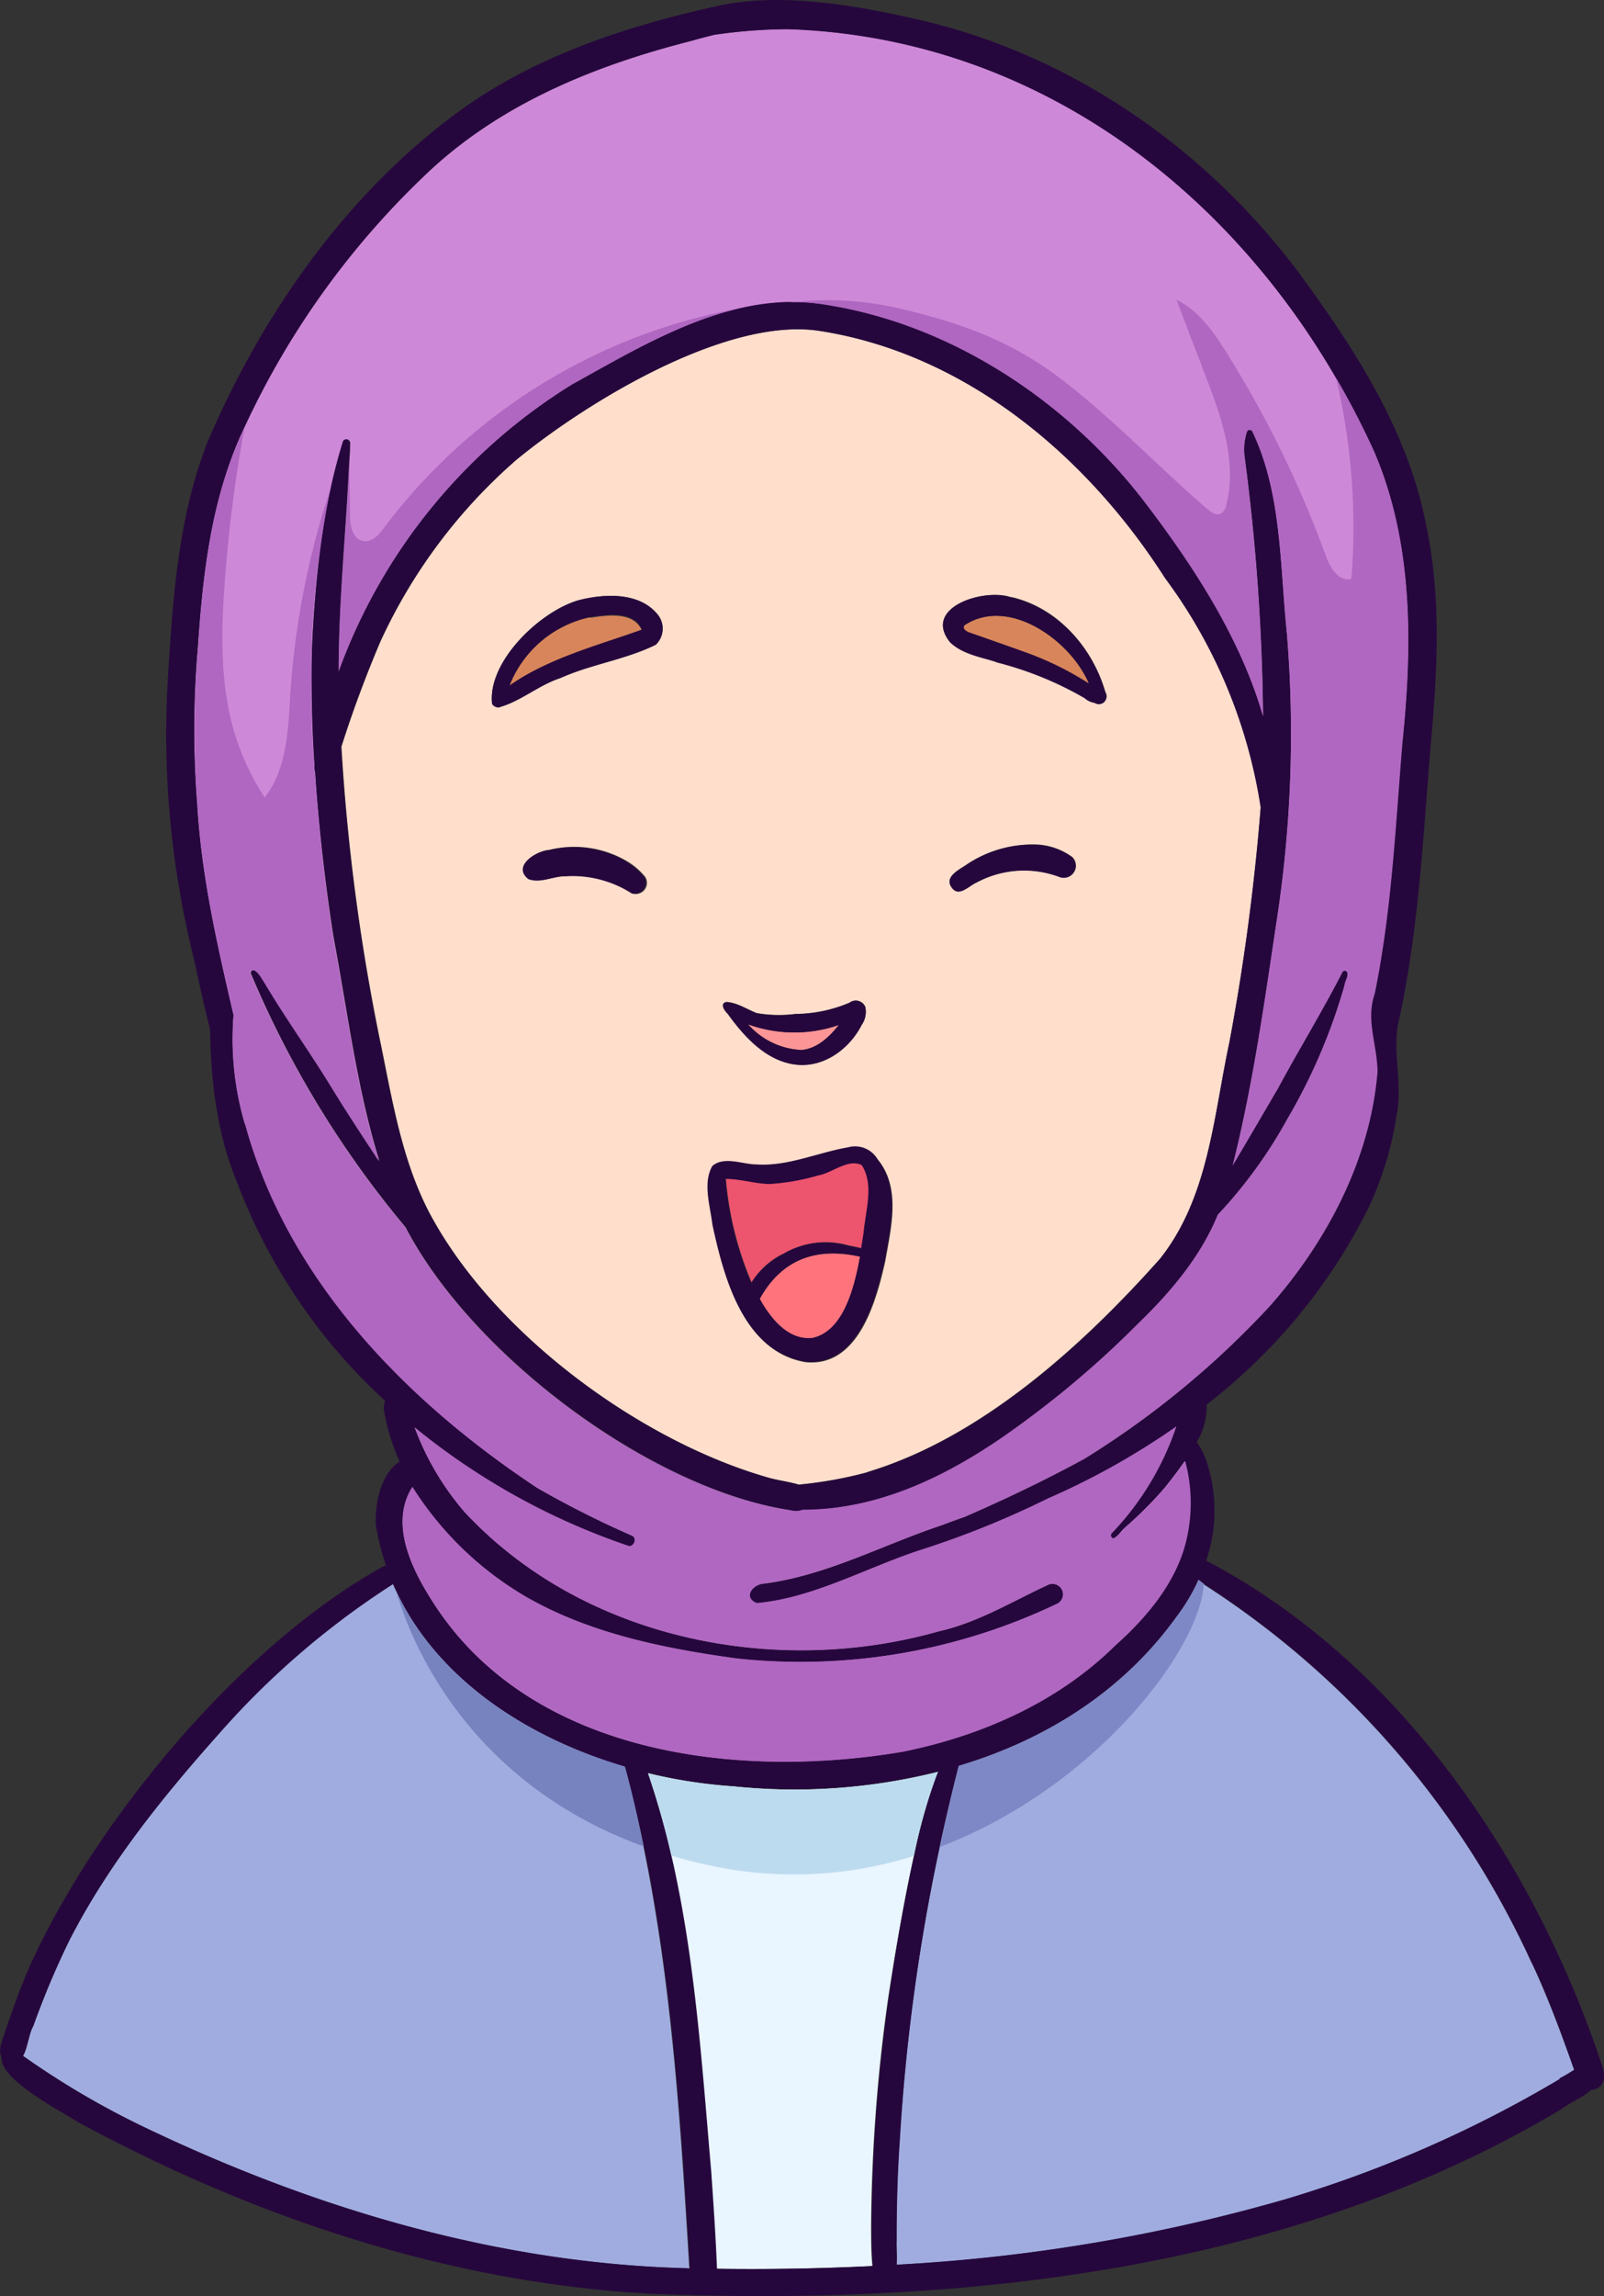 <svg xmlns="http://www.w3.org/2000/svg" viewBox="0 0 187.38 268.04"><rect x="0" y="0" width="187.38" height="268.04" fill="#333333" stroke="none"/><defs><style>.cls-71{fill:#ed546e;}.cls-72{fill:#ffdecc;}.cls-73{fill:#ce88d8;}.cls-74{fill:#d8855b;}.cls-75{fill:#fc9595;}.cls-76{fill:#ff737d;}.cls-77{fill:#a0ace0;}.cls-78{fill:#e9f5ff;}.cls-79{fill:#26073d;}.cls-710{fill:#7783bf;}.cls-711{fill:#bddbef;}.cls-712{fill:#7f88c6;}.cls-713{fill:#b067c1;}.cls-714{fill:#9170c1;}</style></defs><g id="Layer_2" data-name="Layer 2"><g id="svg2"><path id="path354" class="cls-71" d="M91.41,146.43a9.65,9.65,0,0,1,7.52-1.1c.54.14,1.14.22,1.71.38.11-.65.2-1.26.29-1.8.23-2.66,1.26-5.64-.21-7.94-1.64-.79-3.45.92-5.11,1.21a26.41,26.41,0,0,1-5.73,1c-1.69-.05-3.39-.61-5.08-.6a39.29,39.29,0,0,0,3,12.11,9.11,9.11,0,0,1,3.61-3.3"/><path id="path356" class="cls-72" d="M83.28,143c-.27-2.21-1.16-4.82,0-6.82,1.36-1.15,3.57-.15,5.12-.19,3.68.21,7.17-1.43,10.76-2a3,3,0,0,1,3.38,1.37c2.76,3.34,1.55,8,.87,11.92-1.07,4.75-3.17,12.36-9.31,11.74-7.22-1.24-9.49-9.8-10.81-16ZM76.61,75.26c-3.48,1.73-7.56,2.28-11.14,3.89-2.46.8-4.54,2.62-6.92,3.34a.82.82,0,0,1-1.06-.32c-.56-4.9,5.52-10.72,9.95-12.06,3.07-.82,7.31-1.06,9.45,1.71A2.6,2.6,0,0,1,76.61,75.26Zm-2.76,29a12.65,12.65,0,0,0-7.74-2c-1.46,0-3,.88-4.35.32-1.93-1.55,1-3.29,2.41-3.37a12.15,12.15,0,0,1,9,1.28,7.82,7.82,0,0,1,2.21,1.88A1.3,1.3,0,0,1,73.85,104.29Zm11,12.7c1.29.07,2.42.87,3.56,1.3a15.1,15.1,0,0,0,4.5.1,16.54,16.54,0,0,0,6.34-1.32,1.21,1.21,0,0,1,1.84.5,2.73,2.73,0,0,1-.43,2.1c-1.55,3-4.84,5.28-8.32,4.51-3.13-.65-5.53-3.33-7.31-5.8-.36-.33-1-1.19-.18-1.39Zm33.26-47.28c5.4,1.22,9.51,5.87,11,11.06v0a.89.89,0,0,1-1.23,1.24,2.16,2.16,0,0,1-1.17-.55,39.43,39.43,0,0,0-10.39-4.21c-1.84-.59-3.88-.88-5.33-2.27C107.69,70.9,115,68.63,118.09,69.71Zm5.74,32.7a11.74,11.74,0,0,0-9.75.62c-.93.39-2,1.7-2.91.58s.72-2,1.58-2.55a13.78,13.78,0,0,1,8.6-2.43,7.66,7.66,0,0,1,3.89,1.44,1.4,1.4,0,0,1-1.41,2.34Zm-22.54,69.46c13.32-4,25.16-14.77,34.22-24.92,5.69-7.17,6.25-16.64,8.1-25.26a261.2,261.2,0,0,0,3.66-27.44,60,60,0,0,0-11.18-26.79C127,53.22,112.84,41.3,95.85,38.63c-10.86-1.74-27.3,8.3-35.49,15A63,63,0,0,0,44.43,74.93c-1.7,4-3.23,8.09-4.54,12.24a241,241,0,0,0,4.68,35.1c1.32,6.52,2.44,13.16,5.47,19.06,7.32,14.08,24.51,26.8,39.61,31.13,1.2.36,2.47.48,3.66.85a48.33,48.33,0,0,0,8-1.44"/><path id="path358" class="cls-73" d="M157.07,115a67,67,0,0,1-6.67,15.66,54.94,54.94,0,0,1-8.12,11.17c-2,4.89-5.52,9-9.28,12.68a112.31,112.31,0,0,1-12.69,11c-7.8,5.88-16.63,10.75-26.54,10.76a2.24,2.24,0,0,1-1.41.06c-16.25-2.44-37.15-18-45-33.07a116.38,116.38,0,0,1-18-29.47.35.35,0,0,1,0-.42c.64-.43,1.29,1,1.6,1.4,2.47,4.14,5.29,8,7.8,12.17,1.79,2.92,3.68,5.79,5.57,8.65-2.64-8.48-3.72-17.46-5.37-26.17-1-6.39-1.71-12.84-2.13-19.29a1.76,1.76,0,0,1-.08-.84s0,0,0-.07c-.27-4.39-.39-8.77-.31-13.16a114.7,114.7,0,0,1,2.16-18.75c.4-2,.91-3.89,1.5-5.8a.44.44,0,0,1,.65-.12l.07.08a.37.37,0,0,1,.09.2c0,.56,0,1.12-.07,1.68-.34,8.38-1.28,16.68-1.25,25A65.73,65.73,0,0,1,66.79,44.93c6.13-3.4,12.66-7.3,19.58-8.9h.06a26.22,26.22,0,0,1,5.73-.73,22.58,22.58,0,0,1,4.61.34C111.41,38,124.83,47,133.73,58.7c5.68,7.47,11.19,15.89,13.82,25a249.69,249.69,0,0,0-2.14-30.19,6.63,6.63,0,0,1,.28-3.12.39.39,0,0,1,.58,0h0a.25.25,0,0,1,.05.08l-.06-.08c3.48,7.2,3.24,15.72,4.06,23.56a143.39,143.39,0,0,1-1.25,34c-1.41,9.43-2.75,18.94-5.08,28.18,1.79-3,3.53-6,5.29-9,2.4-4.51,5.16-9,7.47-13.47a.35.35,0,0,1,.4-.27c.64.28,0,1.22-.09,1.68Zm6.78-28.52c1.16-11.3,1.24-23.13-3.3-33.74a93.86,93.86,0,0,0-4.47-8.63C142.6,20.9,119.76,4.29,92,3.39a63.67,63.67,0,0,0-8.54.67c-.9.21-1.8.45-2.68.71C69.69,7.59,59,11.9,50.55,19.61a96,96,0,0,0-22,30.26c-.2.4-.39.82-.57,1.23-3.42,7.93-4.3,16.19-4.88,24.59A112.53,112.53,0,0,0,23,93.77c.48,8.53,2.33,16.5,4.24,24.74a35.08,35.08,0,0,0,1.32,12.7c4.95,18.2,18.85,32.42,34.19,42.49a112.43,112.43,0,0,0,11,5.55c.62.24.32,1.22-.26,1.22a.52.52,0,0,1-.24-.05,80,80,0,0,1-24.87-13.8,32.34,32.34,0,0,0,5.77,9.81c13.8,14.9,36.34,19.44,55.5,14,4.57-1,8.56-3.49,12.76-5.43a1.22,1.22,0,0,1,1.09,2.18,69.54,69.54,0,0,1-37.49,6.42c-8.56-1.18-17.23-2.92-24.75-7.28a38.82,38.82,0,0,1-13.13-12.74c-3,4.64.48,10.66,3.22,14.68,11.76,16.78,35.28,19.41,54.06,16.24,9.24-1.87,18.14-5.8,24.85-12.43,3.79-3.37,7.29-7.56,8.35-12.6a18.8,18.8,0,0,0-.22-8.92c-.81,1.19-1.68,2.27-2.32,3.09a46,46,0,0,1-4.68,4.68c-.44.39-.8,1-1.33,1.26a.35.35,0,0,1-.25-.58,33.34,33.34,0,0,0,7.56-12.45,85.78,85.78,0,0,1-15,8.4,106.63,106.63,0,0,1-15,6.05c-6.24,2.06-12.44,5.58-19,6.16-1.66-.64-.48-2.21.86-2.29,7.29-.93,13.81-4.49,20.7-6.79.91-.34,1.83-.69,2.75-1,4.76-2.08,9.45-4.32,14-6.79a104.22,104.22,0,0,0,21.63-17.81c6.69-7.57,11.73-17.19,12.56-27.32,0-3.09-1.41-6-.32-9.13,2-9.71,2.43-19.63,3.25-29.5"/><path id="path360" class="cls-74" d="M113.32,73.89c2.24.77,4.45,1.54,6.65,2.34a35.6,35.6,0,0,1,7.24,3.58c-2.1-5-9.36-10.26-14.56-6.8-.37.41.32.76.67.88"/><path id="path362" class="cls-74" d="M68.91,72.07a13.05,13.05,0,0,0-9.42,8c4.6-3.23,10.32-4.67,15.47-6.53h0c-1-2.18-4.09-1.71-6-1.42"/><path id="path364" class="cls-75" d="M98,119.65a15.9,15.9,0,0,1-10.61-.08,8.85,8.85,0,0,0,6.24,3c1.84-.16,3.28-1.56,4.37-2.93"/><path id="path366" class="cls-76" d="M100.47,146.7c-5.1-1.13-9.14.28-11.72,4.93,1.58,2.86,3.65,4.86,6.2,4.56,3.57-.82,4.82-5.64,5.52-9.49"/><path id="path368" class="cls-77" d="M178.89,229.07a103.58,103.58,0,0,0-38.1-44l-.16-.13-.62-.48a21.56,21.56,0,0,1-2.46,4.17c-6.31,8.85-15.46,14.52-25.55,17.55-.8,3.12-1.55,6.29-2.23,9.48A226.2,226.2,0,0,0,105.08,250c-.25,3.89-.39,7.8-.35,11.71,0,.66.1,1.74,0,2.68A203.32,203.32,0,0,0,150,256.79a141.71,141.71,0,0,0,32.21-14.09c.59-.32,1.15-.68,1.72-1-1.53-4.26-3.1-8.5-5-12.6"/><path id="path370" class="cls-78" d="M109.59,206.79a61.76,61.76,0,0,0-2.83,9.86c-1.59,7.22-2.77,15.13-3,16.57a198.8,198.8,0,0,0-2,26.48c0,1.61,0,3.23.15,4.83q-9.12.45-18.24.32c-.15-3.78-.41-7.54-.67-11.31-1.06-12.28-1.86-24.87-4.66-36.92A93.27,93.27,0,0,0,75.69,207a58.63,58.63,0,0,0,10,1.54,69,69,0,0,0,23.92-1.7"/><path id="path372" class="cls-77" d="M80.56,264.79h-.23c-22.12-.54-43.73-7-63.58-16.52A98.24,98.24,0,0,1,2.69,240s0,0,0,0c.56-1,.68-2.61,1.2-3.49a99.82,99.82,0,0,1,4.2-10c4.51-8.8,10.78-16.59,17.34-24A96.86,96.86,0,0,1,45.65,185l.23-.14c.13.32.28.64.43.94,4.88,10.32,15.44,17.1,26.7,20.4a.42.42,0,0,0,0,.16c.82,3,1.52,6.1,2.15,9.16,3.33,16.19,4.36,32.67,5.36,49.24"/><path id="path374" class="cls-79" d="M181.77,240.34a.25.25,0,0,0,0-.09.28.28,0,0,0,0-.06s0,0,0,0,0,.07,0,.11"/><path id="path376" class="cls-79" d="M50,141.33c-3-5.9-4.15-12.54-5.47-19.06a241.37,241.37,0,0,1-4.68-35.1q2-6.23,4.54-12.24A63,63,0,0,1,60.36,53.65c8.19-6.72,24.61-16.78,35.49-15,17,2.68,31.15,14.6,40.24,28.83a60.15,60.15,0,0,1,11.18,26.79,261.2,261.2,0,0,1-3.66,27.44c-1.85,8.62-2.41,18.09-8.1,25.26-9,10.15-20.88,20.92-34.22,24.92a47.29,47.29,0,0,1-8,1.43c-1.19-.36-2.46-.49-3.66-.85C74.55,168.13,57.36,155.41,50,141.33Zm43.73,34.94c9.91,0,18.74-4.88,26.54-10.76a112.4,112.4,0,0,0,12.69-11c3.76-3.63,7.29-7.79,9.29-12.68a55.11,55.11,0,0,0,8.11-11.16A67,67,0,0,0,157.08,115c0-.46.73-1.4.09-1.68a.34.34,0,0,0-.4.26c-2.32,4.52-5.06,9-7.48,13.46-1.76,3-3.5,6-5.29,9,2.33-9.25,3.67-18.74,5.08-28.18a143.43,143.43,0,0,0,1.25-34c-.81-7.84-.58-16.36-4.05-23.56h0a.38.38,0,0,0-.57,0,6.37,6.37,0,0,0-.28,3.12,245.82,245.82,0,0,1,2.13,30.19c-2.63-9.12-8.13-17.56-13.81-25C124.84,47,111.43,38,96.77,35.61c-10.85-1.94-20.86,4.24-30,9.29A65.75,65.75,0,0,0,39.56,78.37c0-8.91,1-17.76,1.32-26.71a.44.44,0,0,0-.81-.16c-2.46,7.91-3.26,16.29-3.64,24.55-.08,4.38,0,8.78.3,13.16,0,0,0,0,0,.06a2,2,0,0,0,.08.83C37.23,96.55,38,103,39,109.41c1.65,8.7,2.72,17.68,5.37,26.16-1.89-2.87-3.79-5.72-5.57-8.66-2.51-4.12-5.34-8-7.8-12.17-.31-.44-1-1.84-1.6-1.4a.36.36,0,0,0,0,.43,116.57,116.57,0,0,0,18,29.46c7.89,15.08,28.8,30.63,45.05,33.07a2.07,2.07,0,0,0,1.37,0"/><path id="path378" class="cls-79" d="M146.28,50.43a.46.46,0,0,1,.07.07s0,0-.07-.07a.08.08,0,0,0,0,0s0,0,0,0h0"/><path id="path382" class="cls-79" d="M182.21,242.7A141.24,141.24,0,0,1,150,256.78a203.33,203.33,0,0,1-45.25,7.59c.06-.94-.06-2,0-2.7,0-3.89.09-7.8.36-11.69A229.12,229.12,0,0,1,112,206.13c10.11-3,19.24-8.7,25.55-17.56a21.79,21.79,0,0,0,2.46-4.16c.27.21.54.41.78.61a103.6,103.6,0,0,1,38.1,44c2,4.1,3.51,8.35,5,12.6-.56.35-1.13.71-1.72,1ZM102,264.53q-9.12.45-18.24.32c-.15-3.78-.41-7.54-.67-11.31-1.36-15.6-2.28-31.69-7.4-46.59a58.47,58.47,0,0,0,10,1.54,69.19,69.19,0,0,0,23.92-1.7c-2.9,6.84-5.5,24.22-5.79,26.42a197.41,197.41,0,0,0-2,26.49c0,1.61,0,3.23.15,4.83Zm-21.67.26c-22.12-.54-43.73-7-63.58-16.52A96.41,96.41,0,0,1,2.69,240l0,0c.56-1,.68-2.61,1.2-3.49a95.5,95.5,0,0,1,4.22-10c4.5-8.8,10.77-16.59,17.33-23.95a96,96,0,0,1,20.27-17.5l.22-.15c4.67,10.85,15.52,17.95,27.14,21.35,0,.05,0,.1,0,.17,5.1,19.09,6.33,38.69,7.52,58.4a.83.83,0,0,0-.26,0ZM28.6,131.21a35.08,35.08,0,0,1-1.32-12.7c-1.91-8.24-3.76-16.21-4.25-24.74a111.39,111.39,0,0,1,.06-18.08C23.68,67.29,24.56,59,28,51.1A96.77,96.77,0,0,1,50.53,19.61C59,11.9,69.68,7.59,80.76,4.77c.89-.26,1.79-.48,2.69-.71A60.58,60.58,0,0,1,92,3.41c31.06,1,56,21.72,68.53,49.37,4.55,10.61,4.47,22.44,3.31,33.76-.83,9.85-1.27,19.77-3.26,29.49-1.09,3.08.31,6,.32,9.14-.82,10.13-5.86,19.73-12.56,27.32a104.07,104.07,0,0,1-21.64,17.81c-4.52,2.47-9.2,4.71-14,6.79-.92.32-1.84.65-2.74,1-6.9,2.29-13.42,5.85-20.71,6.8-1.33.07-2.52,1.65-.85,2.28,6.53-.59,12.73-4.11,19-6.16a106.39,106.39,0,0,0,15-6.05,87.1,87.1,0,0,0,15-8.4A33.5,33.5,0,0,1,129.84,179a.34.34,0,0,0,.24.57c.53-.22.89-.86,1.33-1.25a45.85,45.85,0,0,0,4.67-4.68c.65-.83,1.51-1.91,2.32-3.09a18.55,18.55,0,0,1,.21,8.92c-1.05,5-4.56,9.22-8.34,12.61-6.71,6.63-15.62,10.56-24.87,12.41-18.76,3.18-42.29.55-54-16.22-2.75-4-6.2-10-3.23-14.68a38.88,38.88,0,0,0,13.15,12.74c7.52,4.35,16.19,6.1,24.75,7.28a69.57,69.57,0,0,0,37.49-6.42,1.22,1.22,0,0,0-1.09-2.18c-4.2,1.94-8.19,4.4-12.76,5.43-19.18,5.45-41.7.91-55.5-14a32.41,32.41,0,0,1-5.77-9.8,80.18,80.18,0,0,0,24.87,13.8.71.71,0,0,0,.24.06c.58,0,.88-1,.26-1.23a115.7,115.7,0,0,1-11-5.53c-15.3-10.14-29.2-24.38-34.15-42.56Zm112.29,51a18,18,0,0,0,.2-11.16,8.46,8.46,0,0,0-1.28-2.71,8.09,8.09,0,0,0,1.15-4.38,66.14,66.14,0,0,0,18.8-22.74,39.07,39.07,0,0,0,3.41-11.14c.67-3.43-.42-6.94.11-10.32,2.56-11.32,3-23,4-34.48.7-8,1-16.12-.68-24-2.12-11-8.35-20.58-14.88-29.46-11-14.68-26.95-25.68-45-29.66C99.85.62,91.19-.94,83.8.7h0C73.37,3,63,6.38,54.21,12.57c-13.5,9.66-23.52,23.93-30,39.1-3.33,8.56-4,17.82-4.56,26.91a108.07,108.07,0,0,0,2.61,31.72c.79,3.27,1.42,6.57,2.27,9.81.12,6,.76,12.06,3.07,17.67A66.56,66.56,0,0,0,45,163.54a2.36,2.36,0,0,0-.16,1,23.84,23.84,0,0,0,1.85,6.09c-2.21,1.36-2.88,4.88-2.8,7.3a29.42,29.42,0,0,0,1.2,4.81,3.33,3.33,0,0,0-.48.21c-16.53,9.18-33.51,29.6-41.23,46.78-1,2.34-1.86,4.74-2.69,7.16-.28,1-1,2.34-.51,3.22-.29,2.63,6.87,6.3,8.87,7.58,20.64,11.2,43.6,18.85,67.15,20.09,36.24,1.41,74.52-2.64,106.2-21.56,1-.76,2.48-1.36,3.5-2.25a1.55,1.55,0,0,0,1.38-.92c.38-1.2-.35-2.4-.67-3.55-8.11-23.21-23.55-45.68-45.71-57.32"/><path id="path384" class="cls-79" d="M73.12,100.53a12.2,12.2,0,0,0-9-1.28c-1.42.08-4.34,1.82-2.41,3.37,1.39.55,2.91-.35,4.35-.32a12.79,12.79,0,0,1,7.74,2,1.31,1.31,0,0,0,1.47-1.9,8,8,0,0,0-2.2-1.86"/><path id="path386" class="cls-79" d="M121.35,98.63a13.78,13.78,0,0,0-8.6,2.43c-.86.56-2.42,1.35-1.58,2.55s2-.19,2.91-.58a11.7,11.7,0,0,1,9.75-.62,1.4,1.4,0,0,0,1.4-2.34,7.59,7.59,0,0,0-3.88-1.44"/><path id="path388" class="cls-79" d="M75,73.49c-5.13,1.85-10.85,3.3-15.47,6.53a13.05,13.05,0,0,1,9.42-8c2-.29,5.06-.76,6,1.42Zm-7.52-3.38C63,71.46,56.93,77.27,57.49,82.17a.82.82,0,0,0,1.06.32c2.38-.72,4.46-2.54,6.92-3.34,3.58-1.61,7.66-2.16,11.14-3.89a2.6,2.6,0,0,0,.28-3.44c-2.14-2.76-6.38-2.53-9.45-1.71"/><path id="path390" class="cls-79" d="M112.65,73c5.19-3.46,12.46,1.79,14.56,6.8A36.63,36.63,0,0,0,120,76.22c-2.21-.79-4.41-1.57-6.65-2.35-.35-.1-1-.45-.67-.88Zm3.67,4.3a40.12,40.12,0,0,1,10.39,4.21,2.27,2.27,0,0,0,1.17.55.89.89,0,0,0,1.23-1.24v-.06c-1.52-5.18-5.63-9.84-11-11C115,68.62,107.68,70.89,111,75c1.46,1.38,3.51,1.69,5.35,2.28"/><path id="path392" class="cls-79" d="M98,119.65c-1.09,1.38-2.53,2.78-4.37,2.93a8.85,8.85,0,0,1-6.24-3A15.9,15.9,0,0,0,98,119.65Zm-5.67,4.53c3.48.77,6.78-1.49,8.32-4.51a2.67,2.67,0,0,0,.43-2.1,1.2,1.2,0,0,0-1.84-.5,16.53,16.53,0,0,1-6.33,1.32,15.18,15.18,0,0,1-4.51-.1c-1.13-.43-2.27-1.23-3.56-1.3-.79.2-.19,1,.19,1.39,1.77,2.47,4.17,5.15,7.3,5.8"/><path id="path394" class="cls-79" d="M88.75,151.62c2.58-4.65,6.62-6.07,11.72-4.93-.7,3.85-2,8.68-5.51,9.49C92.4,156.49,90.33,154.47,88.75,151.62Zm-1-1.89a39.29,39.29,0,0,1-3-12.11c1.69,0,3.39.55,5.08.6a25.46,25.46,0,0,0,5.73-1c1.66-.28,3.47-2,5.11-1.21,1.47,2.3.44,5.28.21,7.94-.09.54-.18,1.15-.29,1.8-.56-.16-1.17-.24-1.71-.38a9.65,9.65,0,0,0-7.52,1.1A9.11,9.11,0,0,0,87.8,149.73Zm15.6-2.51c.67-3.88,1.89-8.59-.87-11.92a3,3,0,0,0-3.38-1.37c-3.59.61-7.07,2.26-10.76,2-1.54,0-3.75-1-5.12.18-1.15,2-.26,4.62,0,6.83,1.33,6.17,3.59,14.73,10.81,16,6.14.65,8.24-7,9.31-11.72"/><path id="path396" class="cls-710" d="M73.05,206.39c.82,3,1.52,6.1,2.15,9.16C54,207.86,47.71,190.7,46.31,185.83c4.88,10.32,15.44,17.1,26.7,20.4a.42.42,0,0,0,0,.16"/><path id="path398" class="cls-711" d="M109.59,206.79a61.76,61.76,0,0,0-2.83,9.86,46.44,46.44,0,0,1-23.45,1.2c-1.71-.36-3.32-.76-4.88-1.23A93.27,93.27,0,0,0,75.69,207a58.63,58.63,0,0,0,10,1.54,69,69,0,0,0,23.92-1.7"/><path id="path400" class="cls-712" d="M140.63,184.89c-.39,7.62-12.71,23.84-30.86,30.72.68-3.19,1.43-6.36,2.23-9.48,10.09-3,19.24-8.7,25.55-17.55a21.56,21.56,0,0,0,2.46-4.17l.62.48"/><path id="path402" class="cls-713" d="M160.6,116c-1.09,3.09.31,6,.32,9.13-.83,10.13-5.87,19.75-12.56,27.32a104.22,104.22,0,0,1-21.63,17.81c-4.52,2.47-9.21,4.71-14,6.79-.92.32-1.84.67-2.75,1-6.89,2.3-13.41,5.86-20.7,6.79-1.34.08-2.52,1.65-.86,2.29,6.54-.58,12.74-4.1,19-6.16a106.63,106.63,0,0,0,15-6.05,85.78,85.78,0,0,0,15-8.4A33.34,33.34,0,0,1,129.87,179a.35.35,0,0,0,.25.58c.53-.23.89-.87,1.33-1.26a46,46,0,0,0,4.68-4.68c.64-.82,1.51-1.9,2.32-3.09a18.8,18.8,0,0,1,.22,8.92c-1.06,5-4.56,9.23-8.35,12.6-6.71,6.63-15.61,10.56-24.85,12.43-18.78,3.17-42.3.54-54.06-16.24-2.74-4-6.2-10-3.22-14.68a38.82,38.82,0,0,0,13.13,12.74c7.52,4.36,16.19,6.1,24.75,7.28a69.54,69.54,0,0,0,37.49-6.42,1.22,1.22,0,0,0-1.09-2.18c-4.2,1.94-8.19,4.4-12.76,5.43-19.16,5.45-41.7.91-55.5-14a32.34,32.34,0,0,1-5.77-9.81,80,80,0,0,0,24.87,13.8.52.52,0,0,0,.24.05c.58,0,.88-1,.26-1.22a112.43,112.43,0,0,1-11-5.55c-15.34-10.07-29.24-24.29-34.19-42.49a35.08,35.08,0,0,1-1.32-12.7c-1.91-8.24-3.76-16.21-4.24-24.74a112.53,112.53,0,0,1,.07-18.08C23.69,67.29,24.57,59,28,51.1c.18-.41.37-.83.57-1.23a167.43,167.43,0,0,0-2.31,18c-.42,5.78-.56,11.67,1,17.23a29.62,29.62,0,0,0,3.66,8c2.63-3.36,2.75-8,3-12.24a96.19,96.19,0,0,1,4.61-23.58,114.7,114.7,0,0,0-2.16,18.75c-.08,4.39,0,8.77.31,13.16,0,0,0,0,0,.07a1.76,1.76,0,0,0,.08.84c.42,6.45,1.17,12.9,2.13,19.29,1.65,8.71,2.73,17.69,5.37,26.17-1.89-2.86-3.78-5.73-5.57-8.65-2.51-4.12-5.33-8-7.8-12.17-.31-.44-1-1.83-1.6-1.4a.35.35,0,0,0,0,.42,116.38,116.38,0,0,0,18,29.47c7.9,15.09,28.8,30.63,45.05,33.07a2.24,2.24,0,0,0,1.41-.06c9.91,0,18.74-4.88,26.54-10.76a112.31,112.31,0,0,0,12.69-11c3.76-3.63,7.29-7.79,9.28-12.68a54.94,54.94,0,0,0,8.12-11.17A67,67,0,0,0,157.07,115c0-.46.73-1.4.09-1.68a.35.35,0,0,0-.4.27c-2.31,4.52-5.07,9-7.47,13.47-1.76,3-3.5,6-5.29,9,2.33-9.24,3.67-18.75,5.08-28.18a143.39,143.39,0,0,0,1.25-34c-.82-7.84-.58-16.36-4.06-23.56a.39.39,0,0,0-.58,0,6.63,6.63,0,0,0-.28,3.12,249.69,249.69,0,0,1,2.14,30.19c-2.63-9.14-8.14-17.56-13.82-25C124.83,47,111.41,38,96.77,35.63a22.58,22.58,0,0,0-4.61-.34c.44-.06.89-.08,1.33-.11a38,38,0,0,1,10.91.67c7.43,1.7,13.49,3.77,19.56,8.4s11.31,10.21,17.09,15.18c.46.39,1.07.79,1.59.52a1.42,1.42,0,0,0,.61-1c1.31-5-.58-10.31-2.45-15.16L137.43,35c2.56,1.21,4.28,3.67,5.8,6.08a125.25,125.25,0,0,1,11.64,23.77c.5,1.42,1.57,3.15,3,2.72a75.82,75.82,0,0,0-1.79-23.45,93.86,93.86,0,0,1,4.47,8.63c4.54,10.61,4.46,22.44,3.3,33.74-.82,9.87-1.26,19.79-3.25,29.5"/><path id="path404" class="cls-713" d="M39.56,78.39c0-8.36.91-16.66,1.25-25,0,2.24.06,4.5.08,6.74,0,1.18.26,2.69,1.4,3s2-.73,2.64-1.61A66.87,66.87,0,0,1,86.37,36c-6.92,1.6-13.45,5.5-19.58,8.9A65.73,65.73,0,0,0,39.56,78.39"/><path id="path406" class="cls-714" d="M40.79,51.47l-.07-.08s0-.1.07-.16v.24"/></g></g></svg>
